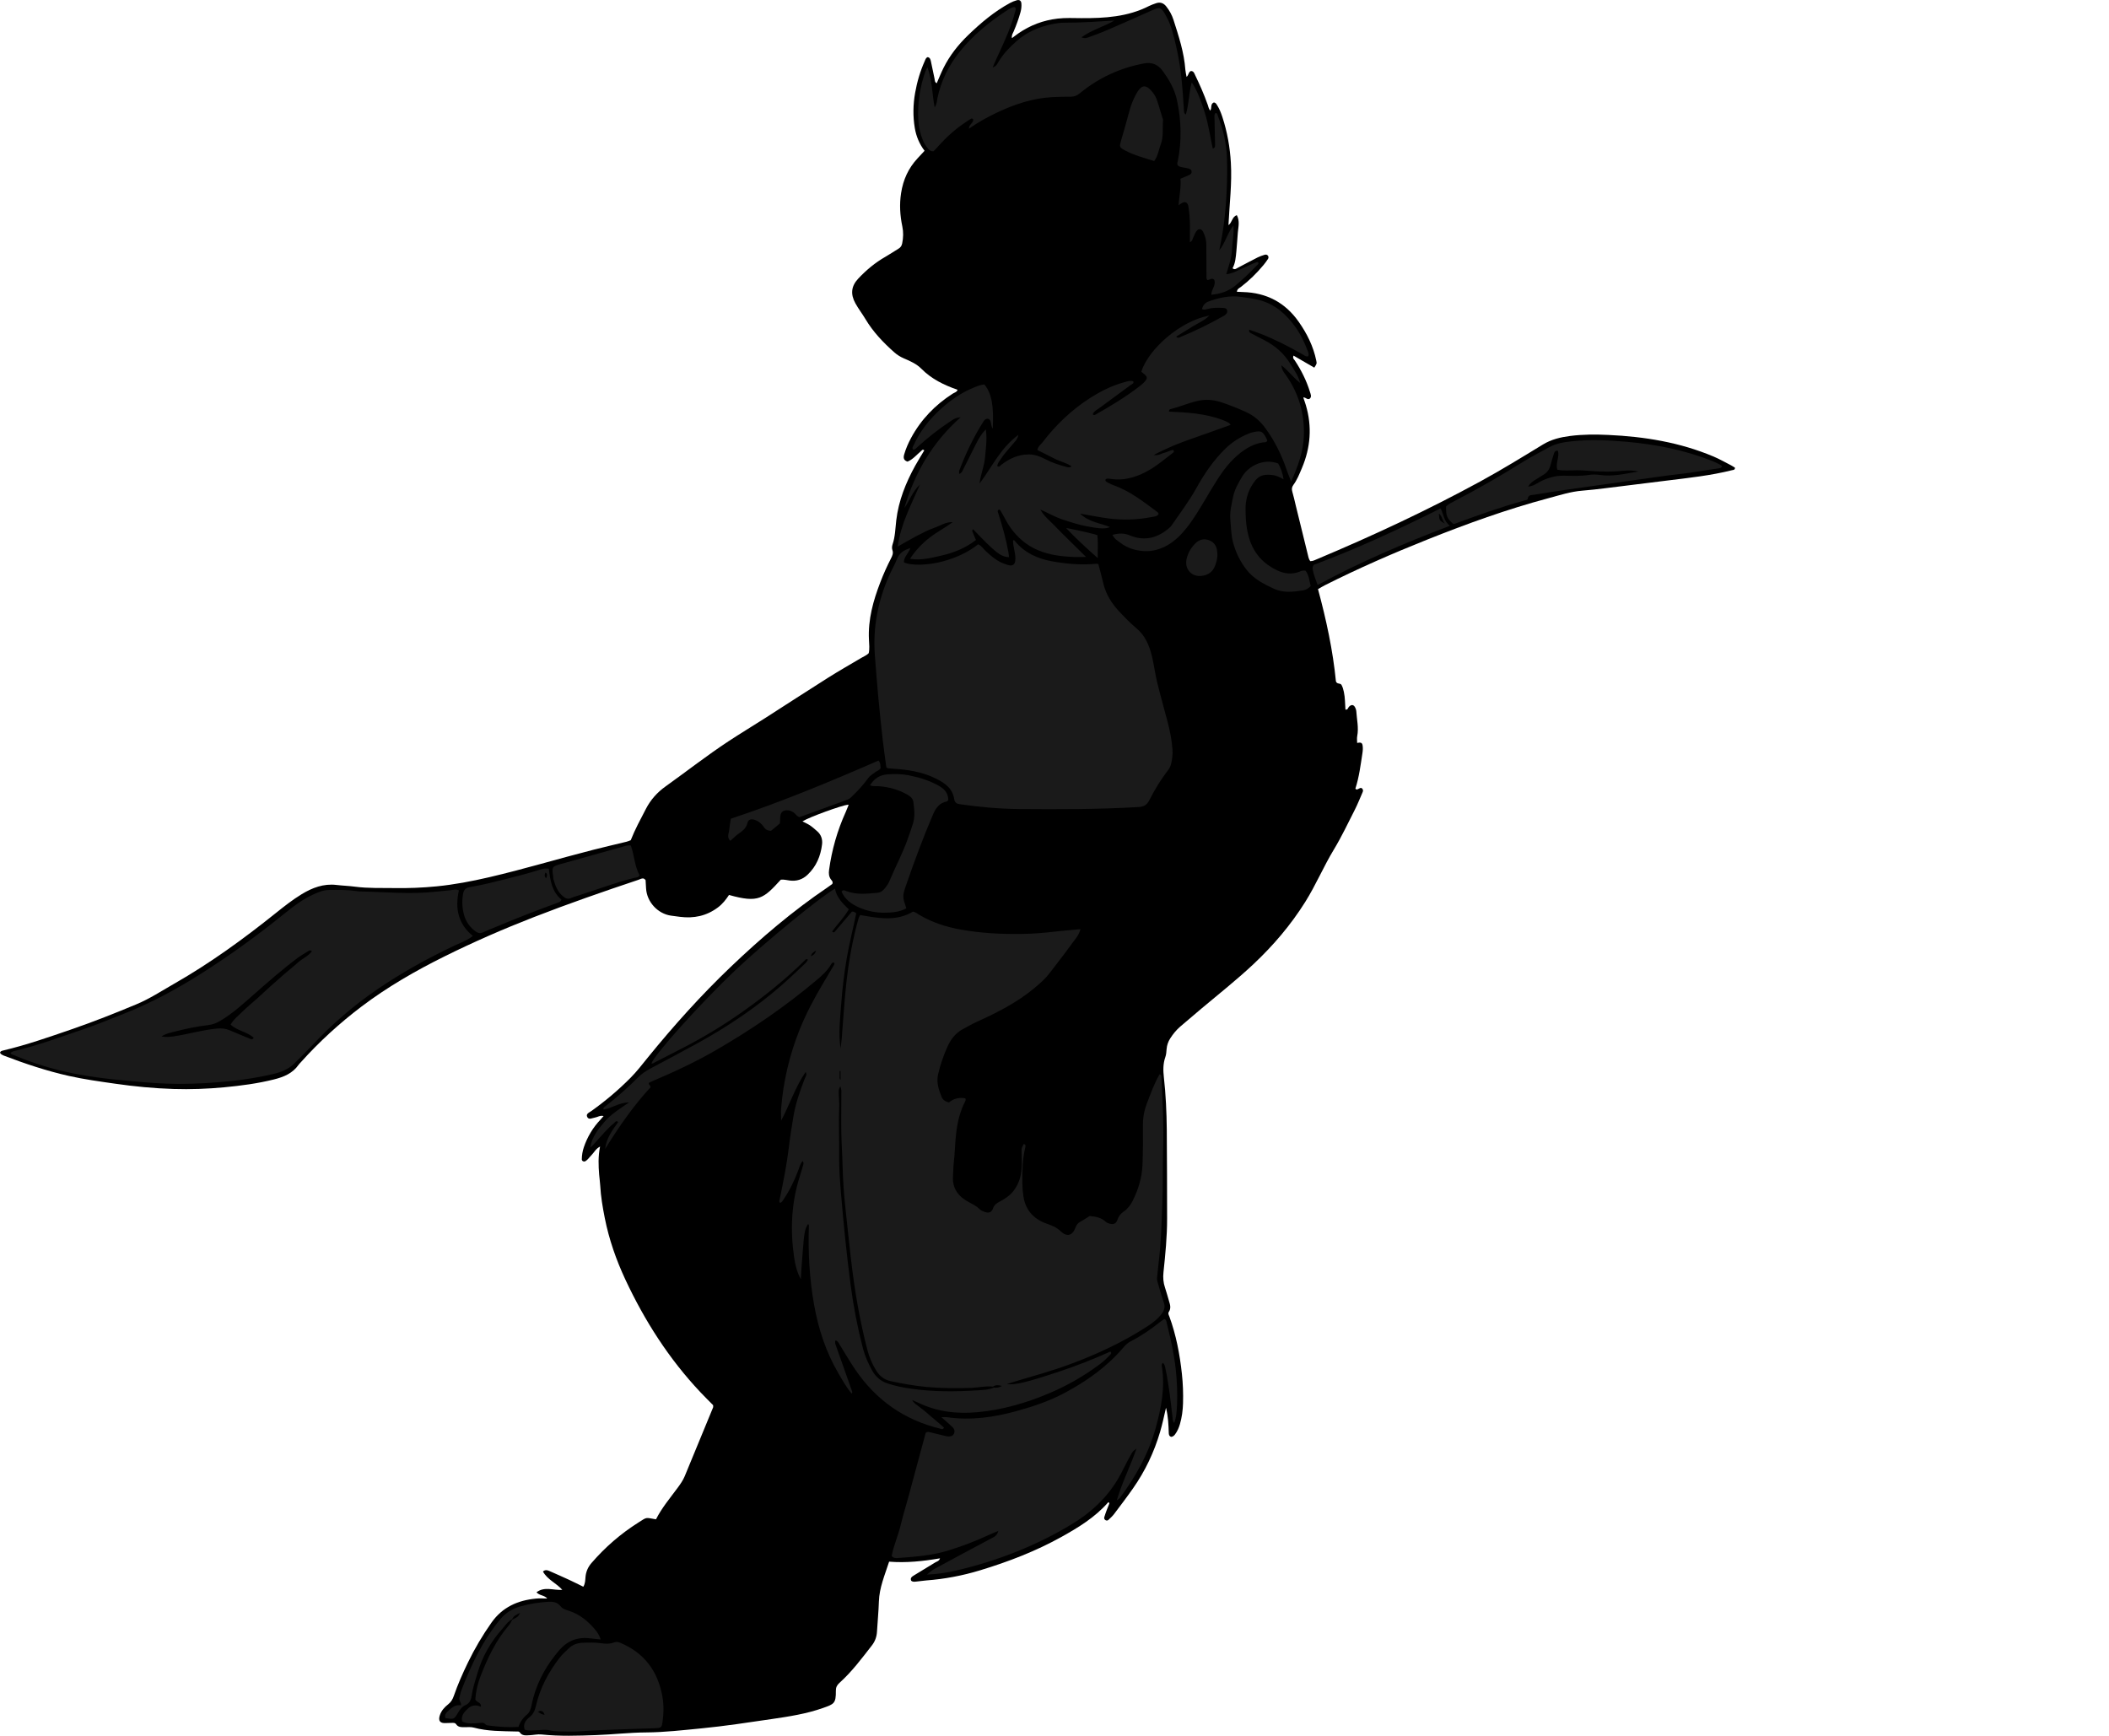 <?xml version="1.0" encoding="utf-8"?>
<!-- Generator: Adobe Illustrator 24.1.3, SVG Export Plug-In . SVG Version: 6.00 Build 0)  -->
<svg version="1.1" id="Layer_1" xmlns="http://www.w3.org/2000/svg" xmlns:xlink="http://www.w3.org/1999/xlink" x="0px" y="0px"
	 viewBox="0 0 2576.91 2120.99" enable-background="new 0 0 2576.91 2120.99" xml:space="preserve">
<g>
	<g>
		<path d="M668.69,1953.3c-4.01-4.39-9.4-3.38-13.17-7.58c9.86-7.5,20.62-2.21,31.57-2.98c-7.52-8.48-18.22-12.41-23.67-22.41
			c2.58-2.33,5.09-1.84,7.48-0.8c8.24,3.59,16.45,7.24,24.61,11.01c5.72,2.64,11.33,5.5,17.23,8.38c2.44-4.04,2.31-8.09,2.67-11.94
			c0.61-6.53,2.99-12.04,7.33-17.07c16.66-19.32,35.74-35.83,57.26-49.43c10.99-6.95,8.07-6.18,21.54-3.94
			c7.03-13.93,17.12-25.86,26.34-38.36c3.39-4.6,6.62-9.16,8.8-14.42c11.58-28,23.12-56,34.65-84.02c0.23-0.56,0.03-1.3,0.03-2.67
			c-4.95-5.03-10.39-10.37-15.62-15.92c-38.3-40.63-67.95-87.02-91.56-137.44c-11.34-24.23-20.08-49.33-25.27-75.58
			c-2.58-13.06-4.81-26.2-5.53-39.54c-0.23-4.31-0.91-8.6-1.27-12.91c-0.92-11.28-1.37-22.56,1.07-34.62
			c-5.36,2.72-7.42,7.49-10.84,10.86c-2.36,2.32-4.1,5.27-7.06,6.99c-1.87,1.08-4.43-0.13-4.4-2.3c0.08-4.99,0.84-9.86,2.47-14.67
			c4.36-12.83,11.12-24.15,20.46-33.95c1.13-1.18,2.16-2.46,3.7-4.23c-4.44-1.11-7.47,1.43-10.84,1.93
			c-3.16,0.47-7.07,3.02-9.06-0.62c-2.17-3.97,2.29-5.56,4.8-7.35c17.15-12.18,33.13-25.7,47.96-40.63
			c7.78-7.83,14.45-16.57,21.37-25.09c31.55-38.83,64.95-75.99,101.14-110.55c36.9-35.24,75.67-68.27,118-96.93
			c2.19-1.49,4.31-3.08,6.07-4.35c1.24-2.9-0.74-4.18-1.8-5.72c-2.44-3.51-2.71-7.18-2.14-11.39c3.36-24.59,10.08-48.18,20.33-70.78
			c1.23-2.71,2.3-5.5,3.41-8.26c0.08-0.2-0.2-0.54-0.31-0.81c-8.07,0.85-47.76,15.28-55.95,20.45c3.26,1.72,6.5,3.08,9.36,5.01
			c3.02,2.03,5.7,4.58,8.5,6.94c5.04,4.24,6.82,10.15,6.09,16.17c-1.72,14.22-7,26.95-17.69,37.09c-6.29,5.97-13.56,8.18-21.95,7.08
			c-3.61-0.47-7.16-1.48-10.78-1.02c-20.99,22.99-27.1,28.87-63.29,18.65c-3.71,5.67-7.83,10.99-13.62,15.31
			c-13.98,10.44-29.35,13.57-46.22,11.44c-3.63-0.46-7.26-0.94-10.89-1.44c-16.36-2.27-29.71-16.83-30.6-33.39
			c-0.18-3.31-0.29-6.63-0.58-9.93c-0.04-0.49-0.91-0.9-1.86-1.78c-2.21-1.13-4.71,0.56-7.05,1.35
			c-42.9,14.34-85.6,29.2-127.78,45.6c-36.95,14.37-73.23,30.21-108.72,47.8c-35.56,17.63-69.91,37.38-101.61,61.36
			c-26.88,20.34-51.71,43.02-74.25,68.14c-0.89,0.99-1.88,1.92-2.64,3c-7.3,10.48-18.06,14.95-29.96,17.93
			c-20.09,5.03-40.52,7.74-61.06,9.66c-20.56,1.92-41.19,2.7-61.85,2.05c-23.98-0.76-47.82-3.05-71.54-6.48
			c-18.75-2.71-37.55-5.25-56.07-9.4c-27.34-6.13-53.84-14.98-79.96-24.98c-1.22-0.47-2.37-1.19-3.44-1.95
			c-0.48-0.34-0.69-1.08-1.02-1.65c0.61-1.85,2.37-2.21,3.85-2.57c28.55-6.74,56.2-16.45,83.87-25.98
			c26.75-9.21,53.05-19.66,79.17-30.57c16.1-6.73,30.54-16.28,45.55-24.84c44.09-25.13,85.01-54.86,124.56-86.56
			c10.12-8.11,20.32-16.15,31.44-22.95c13.11-8.02,27-13.24,42.6-11.39c7.61,0.9,15.27,1.13,22.82,2.13
			c15.94,2.12,31.93,1.41,47.89,1.68c17.3,0.29,34.62-0.4,51.86-2.11c21.56-2.14,42.8-6.2,63.87-11.09
			c42.78-9.94,84.83-22.7,127.38-33.56c13.53-3.46,27.15-6.56,40.72-9.88c1.6-0.39,3.13-1.11,5.09-1.83
			c5.12-13.1,11.98-25.63,18.55-38.32c5.79-11.18,13.79-20.13,24.08-27.48c25.74-18.4,50.68-37.93,77.14-55.32
			c14.75-9.69,29.87-18.8,44.74-28.31c25.53-16.32,50.89-32.91,76.51-49.07c13.51-8.52,27.41-16.43,41.17-24.56
			c2.85-1.69,6.02-2.86,8.58-5.46c1.23-5.43,0.55-11.13,0.28-16.72c-1.21-24.52,5.24-47.44,13.9-69.97
			c3.82-9.95,8.17-19.65,13.03-29.13c1.69-3.3,3.13-6.36,1.69-10.33c-0.73-2.01-0.45-4.75,0.27-6.87c3.23-9.59,3.32-19.61,4.5-29.48
			c2.84-23.86,11.6-45.68,23.09-66.53c3.51-6.36,7.39-12.51,11.11-18.78c-2.11-1.88-3,0.07-4.11,1
			c-5.33,4.44-9.78,10.03-16.32,12.71c-4.81-1.48-5.29-4.66-4.12-8.74c2.04-7.08,4.96-13.77,8.45-20.23
			c12.14-22.49,29.31-40.25,50.75-54.02c2.14-1.38,5.09-1.85,6.08-4.77c-16.44-5.71-31.79-13.1-44.21-25.68
			c-5.95-6.03-13.72-9.42-21.35-12.69c-4.39-1.88-8.23-4.26-11.74-7.37c-13.52-11.99-25.9-24.93-35.23-40.58
			c-3.91-6.57-8.62-12.62-12.34-19.36c-6.09-11.04-5.29-20.82,3.39-30.1c9.85-10.52,20.78-19.63,33.33-26.79
			c5.49-3.13,10.71-6.72,16.12-9.99c2.44-1.48,3.71-3.42,4.3-6.29c1.43-6.95,1.65-13.82,0.19-20.79
			c-2.82-13.44-3.65-26.81-1.52-40.63c2.53-16.43,8.91-30.53,20.15-42.59c2.72-2.92,5.43-5.84,8.55-9.21
			c-6.36-8.35-10.25-17.71-11.96-27.99c-2.37-14.29-2.09-28.55,0.42-42.76c2.38-13.48,6.21-26.56,11.84-39.07
			c0.79-1.76,1.24-3.84,3.53-4.62c2.76,0.49,3.41,2.79,3.9,5.04c1.57,7.15,3.06,14.31,4.5,21.49c0.38,1.92,0.06,4.08,2.63,5.35
			c2.79-6.32,5.31-12.74,8.38-18.88c7.52-15.05,17.82-28.09,29.88-39.75c15.61-15.09,32.12-29.03,51.31-39.44
			c2.61-1.41,5.45-2.51,8.3-3.33c3.17-0.91,5.3,0.6,5.57,3.78c0.31,3.67-0.1,7.32-1.09,10.88c-2.23,8.03-5.08,15.84-8.35,23.5
			c-1,2.34-2.73,4.55-2.1,8.16c2.83-2.11,5.29-4.05,7.87-5.83c14.51-10.03,30.48-16.03,48.06-18.07c9.66-1.12,19.24-0.6,28.9-0.55
			c28.42,0.15,56.65-1.49,82.72-14.84c2.65-1.36,5.54-2.28,8.36-3.3c5.01-1.82,9.18-0.45,12.47,3.62c4.01,4.97,7.07,10.5,9.01,16.58
			c6.39,19.98,13.02,39.9,14.51,61.06c0.18,2.62,0.89,5.21,1.5,8.66c2.7-2.36,2.32-6.11,5.33-7.16c3.41,0,4.09,2.92,5.21,5.22
			c5.67,11.69,10.87,23.58,15.22,35.83c0.87,2.45,1.22,5.14,3.12,7.28c2.36-2.92-0.18-7.66,4.1-9.81c2.24-0.32,3.28,1.59,4.31,3.21
			c2.88,4.52,4.81,9.5,6.47,14.57c5.94,18.13,9.23,36.72,10.34,55.76c1.49,25.34-1.7,50.48-2.94,76.25
			c4.54-3.13,4.2-9.97,10.16-12.28c3.92,7.11,1.92,14.23,1.31,21.25c-0.67,7.63-1.02,15.29-1.79,22.9
			c-0.74,7.2-1.14,14.5-4.68,20.85c2.63,2.14,4.18,0.58,5.87-0.31c8.24-4.34,16.47-8.73,24.78-12.94c2.66-1.34,5.54-2.28,8.38-3.19
			c1.62-0.52,3.38-0.37,4.39,1.32c0.74,1.23,0.57,2.69-0.17,3.81c-1.66,2.49-3.4,4.93-5.31,7.23
			c-8.33,10.03-17.56,19.14-27.96,27.04c-1.76,1.33-4.24,2.09-4.68,5.74c2.53,0.12,5.02,0.29,7.51,0.35
			c28.58,0.79,51.33,12.72,67.82,36.05c10.25,14.51,18.12,30.25,21.7,47.85c0.73,3.59,0.66,3.61-2.45,8.47
			c-8.37-4.85-16.8-9.74-25.34-14.69c-1.51,3.27,0.57,4.45,1.53,5.9c7.94,12.01,14.32,24.76,18.55,38.56
			c0.86,2.81,2.28,5.67-0.2,8.1c-3.19,1.99-4.87-1.86-7.99-1.38c1.08,3.19,2.21,6.22,3.13,9.32c7.79,26.28,5.8,51.99-4.87,77.09
			c-2.99,7.03-5.79,14.23-10.38,20.45c-1.98,2.68-2.2,5.22-1.25,8.39c1.63,5.41,2.76,10.97,4.11,16.46
			c4.84,19.7,9.69,39.39,14.51,59.1c0.78,3.19,1.24,6.48,3.23,9.16c3.3,0.08,5.94-1.44,8.69-2.59
			c67.86-28.52,134.51-59.58,199.16-94.84c26.04-14.2,51.27-29.74,76.58-45.17c10.18-6.21,21.39-8.86,33.04-10.37
			c15.6-2.02,31.27-1.99,46.89-1.27c44.17,2.04,87.39,9.05,128.42,26.38c7.34,3.1,14.31,7.09,21.42,10.74
			c1.74,0.89,3.35,2.05,4.82,2.96c-0.08,2.83-1.95,2.58-3.47,2.97c-26.22,6.61-53.04,9.42-79.79,12.73
			c-25.1,3.11-50.19,6.28-75.29,9.34c-9.25,1.13-18.52,2.24-27.81,2.95c-14.33,1.11-27.9,5.57-41.63,9.23
			c-50.57,13.5-99.68,31.27-148.25,50.66c-42.37,16.92-84.14,35.16-124.89,55.7c-2.65,1.33-5.16,2.92-8.38,4.75
			c10.09,37.36,18.21,75,21.89,112.64c1.34,3.97,5.35,1.75,6.84,4.45c1.48,2.68,2.19,5.49,2.85,8.45
			c1.58,7.17,1.39,14.49,1.95,21.67c3.09,0.45,3.06-2.28,4.34-3.54c3.11-3.09,5.99-2.58,7.75,1.43c0.53,1.21,1.06,2.52,1.14,3.8
			c0.63,10.26,3.16,20.44,1.13,30.84c-0.5,2.55-0.07,5.28-0.07,8.19c2.74-0.39,5.9-1.35,6.62,2.78c0.57,3.3,0.33,6.59-0.19,9.92
			c-2.23,14.46-4.01,29.01-8.54,43.02c-0.06,0.19,0.35,0.52,0.61,0.9c2.69,1.37,5.17-3.39,7.69-0.87c1.62,1.93,0.94,3.49,0.27,5.01
			c-3.08,7.01-5.88,14.16-9.34,20.97c-8.3,16.32-16.14,32.96-25.6,48.6c-12.59,20.79-21.95,43.25-34.88,63.88
			c-17.67,28.18-38.92,53.12-63.03,75.84c-20.39,19.21-42.39,36.51-63.8,54.52c-8.67,7.28-17.29,14.62-25.88,21.99
			c-4.83,4.15-8.81,9.05-12.26,14.41c-2.58,4.02-4.09,8.3-4.48,13.07c-0.26,3.3-0.45,6.74-1.54,9.81
			c-2.87,8.1-2.74,16.35-1.81,24.64c2.39,21.21,3.33,42.5,3.56,63.81c0.38,36.31,0.29,72.63,0.4,108.95
			c0.06,22.01-2.16,43.87-4.44,65.72c-0.67,6.43-0.2,12.55,1.89,18.67c1.83,5.35,3.2,10.85,4.86,16.25
			c1.39,4.51,2.78,8.95-0.21,13.42c-1.3,1.95,0,3.76,0.68,5.63c8.26,22.64,12.72,46.09,15.3,70.01c1.29,11.97,1.73,23.9,1.38,35.9
			c-0.25,8.68-1.37,17.26-3.81,25.63c-1.31,4.51-3.18,8.75-6.01,12.55c-1.27,1.71-2.81,2.75-4.65,2.95
			c-2.58-0.96-2.89-2.81-2.96-4.93c-0.34-9.64-0.6-19.29-3.37-30.65c-2.53,11-4.53,20.34-7.23,29.49
			c-7.31,24.82-18.25,47.87-33.08,69.03c-7.45,10.63-15.31,20.98-23.13,31.34c-1.99,2.63-4.5,4.89-6.91,7.17
			c-1.02,0.97-2.53,1-3.71,0.22c-1.16-0.77-1.78-2.1-1.37-3.48c0.85-2.86,1.85-5.69,2.89-8.48c1.14-3.05,2.4-6.06,3.32-8.35
			c-0.53-1.69-1.07-1.8-1.71-1.08c-15.89,18.08-36.07,30.4-56.77,41.92c-31.54,17.56-65.04,30.4-99.52,40.87
			c-21.42,6.5-43.23,10.66-65.54,12.32c-3.97,0.3-7.91,1.02-11.88,1.35c-2.25,0.19-4.67,0.86-6.74-1.04
			c-1.44-3.29,0.96-4.92,3.17-6.29c8.76-5.45,17.64-10.72,26.44-16.1c1.87-1.14,4.46-1.39,5.62-4.9
			c-20.78,3.55-41.18,5.74-62.18,4.07c-5.32,16.51-11.95,31.72-12.49,48.71c-0.39,12.31-1.61,24.59-2.33,36.89
			c-0.36,6.19-2.35,11.75-6.11,16.59c-12.46,16.05-24.63,32.36-39.84,46.01c-2.93,2.63-4.34,5.48-4.29,9.54
			c0.19,15.61-2.32,16.32-15.85,21.1c-20.21,7.14-41.3,10.38-62.36,13.46c-28.63,4.18-57.27,8.63-86.05,11.41
			c-22.48,2.17-44.96,4.82-67.68,4.96c-20.27,0.12-40.52,2.52-60.8,3.25c-22.28,0.81-44.58,1.62-66.86-0.76
			c-4.88-0.52-9.93,0.75-14.92,0.95c-4.25,0.16-8.73,0.93-11.75-3.52c-1.02-1.5-2.92-1.03-4.6-1.07
			c-17.29-0.46-34.63-0.14-51.57-4.74c-3.44-0.94-7.28-0.49-10.94-0.53c-4.01-0.05-8.07,0.39-10.7-3.73
			c-0.99-1.54-2.84-1.57-4.51-1.54c-2.66,0.04-5.33,0.08-7.98,0.25c-7.12,0.46-9.57-2.81-7.31-9.6c1.87-5.63,5.71-9.82,10.16-13.31
			c3.59-2.82,5.49-6.16,6.97-10.45c4.77-13.84,10.72-27.23,17.08-40.42c8.27-17.13,17.91-33.4,28.87-48.97
			c13.34-18.95,32.09-27.23,54.28-29.36C659.37,1952.92,664.05,1953.3,668.69,1953.3z"/>
	</g>
	<g>
		<path fill="#1A1A1A" d="M1230.38,1691.21c9.59,1.64,25.5-2.46,64.23-15.36c21.14-7.04,41.86-15.17,62.08-24.32
			c2.16,2.08,0.35,3.25-0.62,4.32c-3.83,4.17-7.99,7.99-12.56,11.39c-18.78,13.98-38.95,25.62-60.43,34.78
			c-28.56,12.19-58.2,20.87-89.24,23.65c-24.92,2.23-49.23-0.6-72.08-11.73c-1.77-0.86-3.63-1.56-7.16-3.06
			c2.41,4.26,5.33,5.56,7.63,7.41c2.59,2.09,5.3,4.03,7.88,6.14c2.83,2.32,5.56,4.76,8.35,7.14c2.53,2.16,5.1,4.27,7.62,6.45
			c2.47,2.14,4.9,4.34,7.27,6.44c-1.04,2.79-2.83,1.72-4.23,1.38c-44.07-10.57-78.68-34.9-104.11-72.26
			c-6.91-10.15-13-20.87-19.52-31.29c-1.03-1.64-1.73-3.69-4.53-4.37c-1.31,2.51-0.06,4.89,0.72,7.12
			c6.26,17.91,12.61,35.79,18.93,53.68c0.42,1.2,1.31,2.36,0.09,4.21c-6.62-7.66-11.31-16.37-16.29-24.85
			c-15.33-26.15-24.53-54.44-29.79-84.24c-5.53-31.3-7.29-62.79-6.33-94.49c0.04-1.31,0.31-2.68-0.87-3.71
			c-3.96,5.99-4.77,9.93-6.53,33.04c-0.87,11.44-1.91,22.88-2.35,34.47c-4.77-8.61-6.96-17.88-8.31-27.3
			c-4.79-33.41-3.3-66.4,7.13-98.74c1.43-4.44,2.67-8.94,4-13.41c0.48-1.63,0.79-3.23-0.68-5.03c-2.92,3.48-3.93,7.69-5.41,11.66
			c-4.79,12.84-10.81,25.05-18.57,36.37c-0.92,1.34-1.71,2.91-3.7,3.08c-1.59-1.82-0.42-3.72-0.05-5.54
			c4.17-20.55,8.41-41.09,10.88-61.92c1.49-12.56,3.47-25.01,5.53-37.48c2.69-16.22,8-31.58,13.92-46.8
			c0.89-2.29,3.19-4.46,1.14-8.18c-12.56,18.2-19.07,38.93-29.99,59.57c0-6.42-0.31-10.89,0.05-15.31
			c2.66-33.07,10.23-65.07,22.51-95.83c7.9-19.79,17.97-38.6,28.84-56.95c4.07-6.87,8.22-13.69,12.28-20.57
			c0.79-1.34,2.17-2.66,0.91-4.55c-2.06-0.58-2.84,1.07-3.6,2.35c-4.66,7.88-11.36,13.77-18.27,19.59
			c-37.8,31.82-78.4,59.57-121.11,84.36c-25.1,14.57-51.26,26.87-77.93,38.17c-1.81,0.77-3.58,1.64-5.06,2.31
			c-1.26,2.69,1.98,2.72,1.83,5.6c-20.85,22.56-38.81,48.41-55.43,75.33c1.29-12.86,8.73-22.82,15.93-32.88
			c-2.7-2.45-3.84,0.27-4.97,1.19c-8.54,7-15.42,15.62-22.86,23.7c-1.99,2.16-3.86,4.43-6.36,6.27
			c1.94-12.52,9.45-22.04,17.23-31.21c7.96-9.39,18.51-15.86,30.23-23.9c-12.62,0.05-21.02,7.35-31.18,8.66
			c-0.85-2.62,1.47-3.32,2.82-4.39c13.64-10.7,26.69-22.07,38.87-34.4c4.51-4.56,9.7-8.12,15.29-11.13
			c19.34-10.4,38.82-20.56,58.04-31.17c36.53-20.16,71.08-43.25,102.55-70.74c8.77-7.66,17.19-15.73,25.69-23.69
			c2.38-2.23,4.95-4.39,6.43-7.52c-2.2-1.71-3.19,0.22-4.16,1.17c-23.58,23.16-49.3,43.78-76.24,62.81
			c-23.13,16.34-47.37,30.95-72.58,43.93c-10.95,5.64-21.89,11.29-32.87,16.88c-1.69,0.86-3.23,2.24-5.36,2.04
			c3.31-10.66,61.61-75.36,103.51-114.89c35.47-33.47,104.78-90.23,120.79-98.77c2,10.68,9.2,17.95,16.88,25.27
			c-5.81,10.02-13.76,18.06-20.4,26.98c2.28,2.4,3.25,0.38,4.16-0.67c6.73-7.81,13.39-15.69,20-23.47c1.95-0.48,3.31,0.42,5.34,2.09
			c-3.65,17.71-8.24,35.66-11.42,53.91c-3.2,18.39-5.47,36.91-6.83,55.47c-1.35,18.48-3.76,37.03-0.88,55.76
			c0.5-4.44,1.12-8.87,1.49-13.32c1.87-22.55,3.12-45.16,5.64-67.64c2.97-26.46,7.61-52.69,14.94-78.36
			c0.35-1.22,1.14-2.32,1.89-3.81c21.83,3.72,43.6,8.28,64.39-4.07c3.01,0.19,5.29,2.36,7.79,3.83
			c15.64,9.22,32.31,14.69,50.34,17.95c25.11,4.54,50.22,5.79,75.55,5.4c12.97-0.2,25.91-1.21,38.81-2.75
			c10.47-1.25,20.99-2.01,32.28-3.06c-1.95,7.74-6.82,12.54-10.58,17.8c-8.7,12.19-18.01,23.94-27.11,35.84
			c-5.49,7.18-12.24,13.04-19.19,18.8c-20.71,17.17-44.36,29.2-68.64,40.22c-6.35,2.88-12.46,6.32-18.59,9.67
			c-8.86,4.86-14.54,12.61-18.55,21.59c-4.89,10.95-8.83,22.29-11.41,34.01c-2.1,9.52,0.98,18.43,4.43,27.09
			c1.4,3.52,4.55,5.63,8.9,6.7c5.64-4.77,12.48-6.33,19.88-5.1c1.19,1.88,0.2,3.4-0.51,4.78c-9.32,18.3-10.99,38.22-12.12,58.19
			c-0.3,5.32-0.75,10.58-1.34,15.87c-0.59,5.28-0.49,10.64-0.91,15.95c-1.22,15.32,6.57,25.3,19.28,32.09
			c4.71,2.52,9.42,4.79,13.3,8.62c1.58,1.57,3.89,2.59,6.04,3.36c5.1,1.81,8.54,0.68,10.36-4.48c1.52-4.29,4.28-6.1,7.99-8.07
			c6.44-3.4,12.57-7.33,17.17-13.4c6.3-8.31,9.17-17.69,9.71-27.84c0.35-6.64,0.03-13.32-0.03-19.98c-0.04-4.29-0.07-4.29,2.53-9.12
			c2.33,0.28,2.46,2.05,2.06,3.65c-3.64,14.69-3.79,29.64-3.66,44.63c0.05,5.35,0.49,10.6,1.33,15.89
			c2.73,17.32,13.19,27.93,29.18,33.38c6.06,2.06,11.48,4.3,16.25,8.94c7.63,7.43,14.47,5.56,18.2-4.54
			c1.13-3.05,2.57-5.15,5.35-6.71c4.05-2.27,7.93-4.85,11.9-7.31c7.32,0.63,14.39,1.89,20.02,7.3c0.91,0.88,2.31,1.34,3.56,1.77
			c5.15,1.76,8.7,0.6,10.4-4.55c1.46-4.41,3.86-7.39,7.61-9.95c4.74-3.23,8.3-7.83,10.85-12.9c7.09-14.1,11.59-28.88,12.16-44.89
			c0.56-15.66,0.67-31.3,0.48-46.97c-0.12-9.38,1.43-18.48,4.83-27.36c4.64-12.1,9-24.29,15.48-35.6c2.85,0.59,2.24,2.96,2.33,4.7
			c1.56,29.28,2.92,58.57,1.99,87.89c-0.7,21.99,0.03,43.99-0.9,65.94c-0.98,23.26-1.41,46.58-4.33,69.74
			c-0.83,6.6-1.21,13.25-2.08,19.84c-0.37,2.81,0.46,5.3,1.18,7.81c2.22,7.67,4.47,15.34,7.04,22.9c1.66,4.87,0.89,8.85-2.06,13.07
			c-5.12,7.33-12.22,12.27-19.46,16.94c-28.94,18.66-59.94,33.11-92.2,45.09c-22.51,8.36-45.6,14.74-68.57,21.57
			C1236.68,1689.28,1233.53,1690.25,1230.38,1691.21z M1213.25,1694.39c-9.04-1.08-17.89,1.26-26.85,1.56
			c-17.96,0.61-35.85,0.5-53.81-1.12c-14.98-1.35-29.63-3.99-44.26-7.15c-7.66-1.66-13.24-5.82-17.38-12.33
			c-5.05-7.93-8.67-16.43-11.05-25.51c-4.65-17.71-8.45-35.61-11.73-53.61c-7.41-40.62-10.98-81.73-15.45-122.72
			c-1.76-16.2-2.79-32.47-3.2-48.77c-0.34-13.64-1.33-27.26-1.56-40.89c-0.26-15.31,0.05-30.62,0.03-45.93
			c0-3.17,0.51-6.46-1.2-10.31c-2.02,2.6-1.99,5-1.97,7.16c0.05,6.31,0.83,12.63,0.56,18.92c-0.84,19.29,0.24,38.57-0.05,57.85
			c-0.24,16.01,1.01,31.96,2.34,47.84c3.1,37.1,6.85,74.15,11.71,111.08c3.43,26.07,8.43,51.85,15.05,77.32
			c2.45,9.43,6.4,18.17,11.04,26.63c4.14,7.55,10.09,13.01,18.44,15.89c9.81,3.37,19.95,5.32,30.12,6.74
			c26.12,3.66,52.43,3.63,78.69,1.96c7.16-0.46,14.61-0.41,21.47-3.38c3.24,0.31,6.39,0.22,9.99-2.05
			C1219.71,1692.26,1216.37,1692.23,1213.25,1694.39z M1027.09,1308.81c-0.39-0.01-0.78-0.01-1.17-0.02c0,1.87-0.15,3.75,0.04,5.59
			c0.16,1.58-0.86,3.5,1.13,5.16C1027.09,1315.64,1027.09,1312.23,1027.09,1308.81z M990.9,1168.51c2.64-1.27,5.06-2.65,6.29-7.12
			C993.51,1163.74,991.27,1165.26,990.9,1168.51z"/>
		<path fill="#1A1A1A" d="M1083.04,937.88c-1.48-11.04-3.09-21.86-4.34-32.71c-4.06-35.03-7.27-70.13-9.78-105.31
			c-2.41-33.65,3.91-65.58,17.4-96.26c3.07-6.99,7.03-13.62,9.78-20.72c2.83-7.31,8.31-10.6,16.33-13.2
			c-2.55,6.65-7.99,10.96-8,17.39c8.61,4.37,29.76,3.83,47.97-1.19c15.5-4.27,30.05-10.62,42.7-20.75c4.44,1.84,6.4,5.56,9.24,8.19
			c7.12,6.57,14.39,12.85,23.81,15.94c1.9,0.62,3.8,1.32,5.76,1.63c3.38,0.53,5.84-1.27,6.44-4.68c0.82-4.68-0.02-9.32-0.97-13.87
			c-0.81-3.92-1.6-7.8-1.6-11.78c1.11-1.08,1.78-0.06,2.28,0.56c11.79,14.43,27.71,21.6,45.45,24.79
			c18.02,3.24,36.24,4.75,54.59,2.94c0.59-0.06,1.23,0.36,1.98,0.6c1.97,7.59,4.15,15.22,5.91,22.94
			c3.21,14.1,10.8,25.7,20.55,35.95c6.42,6.74,12.9,13.45,20.09,19.43c10.44,8.68,15.52,20.64,18.69,33.34
			c2.66,10.63,3.91,21.62,6.49,32.28c3.92,16.14,8.49,32.13,12.72,48.19c2.97,11.27,5.24,22.68,6.08,34.34
			c0.41,5.69-0.3,11.28-1.52,16.85c-0.66,2.98-1.79,5.57-3.69,8.04c-8.94,11.64-16.6,24.15-23.21,37.22
			c-2.98,5.89-6.91,7.76-13.32,8.14c-48.55,2.87-97.15,2.83-145.74,2.43c-24.29-0.2-48.47-2.46-72.52-5.92
			c-3.84-0.55-6.06-2.17-6.66-6.08c-2.15-13.98-12.45-20.42-23.89-25.92c-16.22-7.79-33.57-10.32-51.26-11.39
			c-1.98-0.12-3.96-0.3-5.93-0.49C1084.56,938.76,1084.28,938.5,1083.04,937.88z"/>
		<path fill="#1A1A1A" d="M1104.97,620.83c12.5-42.61,33.87-79.83,68.7-110.86c-5.89,0.3-8.96,2.55-12.07,4.6
			c-14.47,9.55-28.03,20.26-40.87,31.9c-1.43,1.3-2.6,3.14-4.94,3.03c-1.84-2-0.21-3.81,0.52-5.43
			c7.67-16.96,18.97-31.26,32.63-43.75c12.37-11.32,25.99-20.77,41.65-27.06c4.01-1.61,8.01-3.12,12.13-3.48
			c8.86,10.57,11.73,25.94,10.28,54.02c-1.97-2.82-1.79-6.08-2.7-9c-1.03-3.32-4.58-4.11-7.1-1.7c-0.71,0.68-1.3,1.51-1.83,2.35
			c-11.91,18.95-21.61,38.98-29.39,59.95c-0.31,0.84-0.04,1.89-0.04,3.64c2.88-0.77,3.65-2.8,4.61-4.73
			c5.35-10.71,10.69-21.43,16.13-32.1c3-5.88,6.13-11.71,11.88-17.47c1.75,12.27-0.06,23.2-0.99,34.26
			c-0.92,10.92-5.5,20.92-6.71,31.85c15.01-19.69,25.16-43.03,47.45-59.45c-1.15,6.03-4.44,8.33-6.7,11.17
			c-2.28,2.87-4.83,5.51-7.15,8.35c-2.52,3.09-5.15,6.14-7.28,9.5c-1.85,2.9-4.45,5.64-4.61,9.26c2.76,1.36,3.45-0.64,4.63-1.55
			c9.99-7.66,20.84-12.85,33.82-12.84c7.28,0,13.7,2.41,19.94,5.67c8.32,4.35,17.14,7.29,26.19,9.61c1.94,0.5,3.85,1.27,6.08-0.82
			c-6.52-4.4-14.18-5.84-20.86-9.34c-6.76-3.55-13.63-6.87-20.76-10.44c0.52-4.42,4.11-6.76,6.42-9.76
			c16.15-21.03,35.07-39.17,57.43-53.55c13.22-8.5,27.17-15.52,42.44-19.67c3.54-0.96,6.99-2.24,10.73-1.09
			c1.2,2.82-1.46,3.36-2.77,4.33c-12.83,9.53-25.8,18.87-38.61,28.42c-2.97,2.21-6.78,3.82-8.1,7.71c1.41,1.14,2.37,0.87,3.23,0.38
			c18.84-10.64,37.35-21.81,54.48-35.1c1.83-1.42,3.65-2.92,5.23-4.62c4.51-4.87,4.22-6.78-1.39-11.01
			c-0.77-0.58-1.53-1.17-2.24-1.71c8.96-28.17,48.4-62.5,83.2-68.66c-6.45,6.35-13.7,9.15-20.12,13.13
			c-6.74,4.18-13.52,8.3-20.39,12.51c2.34,2.69,4.12,0.91,5.7,0.27c17.6-7.11,34.55-15.59,51.12-24.83
			c0.87-0.49,1.78-0.93,2.58-1.53c1.94-1.46,3.49-3.27,2.84-5.89c-0.73-2.91-3.36-2.97-5.63-3.07c-6.33-0.28-12.66-0.29-18.85,1.44
			c-1.91,0.53-3.83,1.1-6.32,0.02c1.23-4.49,3.69-7.7,8.01-9.27c12.96-4.7,26.12-7.65,40.09-5.58c7.56,1.12,15.12,1.94,22.55,3.96
			c19.03,5.2,32.64,17.49,43.72,33.02c6.6,9.25,11.39,19.55,15.35,30.2c0.59,1.57,1.06,3.14,0.1,5.33c-2.59,0.83-4.63-1.06-6.78-2.3
			c-16.47-9.47-33.35-18.1-51.04-25.07c-4.59-1.81-9.27-3.36-14.21-5.14c-0.87,3.19,1.31,3.87,2.82,4.69
			c5.26,2.86,10.61,5.57,15.94,8.32c13.01,6.71,23.67,15.97,31.33,28.55c4.3,7.06,9.48,13.65,12.19,23.58
			c-8.69-6.77-14.18-14.84-22.98-21.58c0.49,5.9,3.29,8.84,5.48,11.92c15.76,22.25,22.91,47.15,21.98,74.2
			c-0.66,19.12-6.97,36.88-15.59,55.98c-2.27-5.97-3.99-10.12-5.43-14.36c-6.24-18.42-14.75-35.66-26.32-51.34
			c-6.22-8.43-13.73-14.97-23.55-19.41c-9.73-4.4-19.52-8.34-29.64-11.72c-10.09-3.37-19.84-4.07-30.32-1.56
			c-11.03,2.64-21.4,7.23-32.38,9.91c-0.91,0.22-1.69,1.05-1.53,2.99c22.11,0.86,44.33,2.27,65.47,10.14
			c2.48,0.92,4.89,2.09,7.24,3.31c0.77,0.4,1.28,1.31,2.57,2.71c-16.1,5.75-31.61,11.44-47.22,16.81
			c-15.36,5.29-30.36,11.33-46.74,20.02c6.4,0.94,9.49-2.04,13.07-2.76c3.78-0.76,7.14-3.28,10.81-3.41
			c1.15,1.53,0.85,2.49,0.06,3.08c-9.03,6.82-17.54,14.33-27.27,20.19c-15.2,9.16-31.22,14.84-49.35,12.08
			c-1.93-0.29-3.97-0.73-5.9,0.31c-1.2,2.07,0.42,3.04,1.75,3.77c2.62,1.44,5.31,2.86,8.12,3.85c20.14,7.12,36.53,20.31,53.4,32.75
			c0.49,0.36,0.71,1.1,1.31,2.09c-1.72,3.33-5.44,3.23-8.36,3.81c-17.78,3.51-35.74,4.08-53.69,1.66
			c-10.81-1.45-21.52-3.65-33.97-5.81c11.09,10.64,24.72,11.54,36.59,16.4c-5.2,2.5-12.26,2.21-28.38-0.88
			c-10.17-1.95-19.96-5.11-29.76-8.38c-9.31-3.11-17.76-8.11-26.86-12.01c4.23,7.98,11.1,13.22,16.97,19.33
			c6.23,6.49,12.68,12.77,19.06,19.11c6.03,5.99,12.11,11.93,19.68,19.39c-5.94,0.05-9.82,0.23-13.69,0.09
			c-15.36-0.55-30.5-2.22-44.88-8.26c-14.25-5.98-25.41-15.71-34.16-28.18c-3.99-5.69-7.04-12.04-10.53-18.08
			c-0.81-1.4-1.31-3.09-3.18-3.59c-2.43,1.48-1.18,3.45-0.63,5.19c4.96,15.53,9.37,31.21,12.26,47.27c0.34,1.91,0.46,3.86,0.69,5.84
			c-10.23-0.5-16.03-5.06-44-34.23c-2.01,2.38,0.02,4.26,0.65,6.14c0.73,2.18,1.74,4.27,2.93,7.11
			c-12.96,10.09-27.75,15.85-43.31,19.31c-11.71,2.6-23.62,5.86-37.27,3.64c7.23-10.87,15.25-19.07,24.48-26.19
			c8.81-6.79,18.76-11.89,27.74-18.58c-8.49-0.4-15.21,4.39-22.58,6.94c-7.81,2.71-15.21,6.73-22.59,10.54
			c-6.98,3.6-13.72,7.68-22.08,12.41c3.94-28.3,16.75-51.59,27.18-75.74C1115.1,600.21,1111.62,611.54,1104.97,620.83z"/>
		<path fill="#1A1A1A" d="M560.73,1088.01c-4.92,21.69-1.12,40.96,17.04,55.66c-7.72,6.13-16.38,8.85-24.41,12.69
			c-32.18,15.4-63.32,32.65-92.74,52.8c-28.65,19.61-54.84,42.21-78.57,67.61c-7.27,7.79-14.9,15.25-22.46,22.76
			c-7.34,7.3-16.65,10.78-26.48,13.02c-16.23,3.7-32.57,6.49-49.17,8.26c-21.53,2.29-43.07,3.64-64.7,3.66
			c-19.99,0.02-39.89-1.66-59.77-3.45c-28.17-2.53-56.26-5.82-83.79-12.39c-21.03-5.02-41.52-11.98-61.49-20.36
			c-0.51-0.21-0.81-0.92-1.38-1.6c1.92-1.95,4.56-2.42,6.97-2.99c27.56-6.53,54.03-16.51,80.8-25.54
			c17.65-5.96,34.85-13.09,52.15-19.97c32.56-12.94,63.13-29.53,92.7-48.24c35.21-22.27,68.81-46.65,101.19-72.83
			c11.6-9.37,23.51-18.58,37.4-24.69c5.85-2.58,11.71-4.87,18.16-4.93c10.98-0.12,21.96-0.27,32.87,1.3
			c1.32,0.19,2.64,0.44,3.96,0.47c31.24,0.65,62.48,3.82,93.74,0.32c5.95-0.67,11.9-1.27,17.87-1.79
			C553.84,1087.5,557.1,1086.15,560.73,1088.01z M197.33,1266.55c5.81,0.92,10.23,0.52,14.85-0.16c17.75-2.62,35.01-7.88,52.97-9.53
			c5.53-0.51,10.48-0.08,15.49,2.09c7.93,3.43,15.93,6.74,23.95,9.95c1.58,0.63,3.55,2.3,5.38-0.75
			c-7.93-7.57-20.01-8.28-28.18-16.18c3.93-6.77,9.84-11.22,14.98-16.29c5.43-5.36,11.41-10.17,17.1-15.28
			c5.44-4.9,10.76-9.92,16.19-14.82c5.68-5.12,11.4-10.2,17.19-15.2c5.53-4.78,11.33-9.26,16.73-14.19
			c5.4-4.92,12.65-7.7,17.11-13.79c-1.83-1.73-3.09-1.02-4.17-0.35c-4.52,2.81-9.17,5.46-13.42,8.63
			c-18.92,14.15-36.6,29.81-54.35,45.38c-13,11.4-25.74,23.08-40.85,31.82c-4.46,2.58-8.96,4.16-13.99,4.75
			c-13.89,1.62-27.55,4.52-41.08,8C208.21,1261.92,202.91,1262.76,197.33,1266.55z"/>
		<path fill="#1A1A1A" d="M1150.31,1731.72c3.67,0,5.27-0.2,6.82,0.03c29.23,4.28,57.67,0.06,85.81-7.72
			c19.93-5.5,39.45-12.12,57.74-21.88c26.61-14.2,51-31.33,70.87-54.36c2.82-3.26,5.66-6.56,9.64-8.57
			c12.82-6.49,24.59-14.59,35.83-23.51c1.81-1.43,3.76-2.68,5.48-3.89c2.8,0.79,2.67,3.04,3.13,4.9
			c5.47,21.96,10.32,43.99,11.91,66.69c1.02,14.67,1.42,29.24-0.16,43.87c-0.4,3.66-1.02,7.22-2.62,11.45
			c-2.08-1.93-1.81-4.16-2.04-6.2c-2.31-20.16-4.46-40.34-8.73-60.21c-0.55-2.58-0.8-5.19-3.11-6.93c-1.79,1.41-1.42,3.07-1.18,4.64
			c4,25.62-0.81,50.32-7.59,74.85c-8.72,31.58-24.49,59.53-43.83,85.65c-0.54,0.73-1.48,1.17-3.74,2.9
			c6.52-22.05,16.32-41.14,24.07-63.12c-4.76,2.67-5.87,5.7-7.39,8.32c-5.49,9.51-9.81,19.6-15.48,29.07
			c-13.88,23.16-32.87,40.66-55.81,54.58c-43.95,26.68-91.22,44.95-141.09,56.74c-11.29,2.67-22.81,4.37-36.18,5.08
			c3.97-3.85,7.42-6.06,10.89-7.94c22.5-12.22,45.09-24.28,67.7-36.32c3.46-1.84,7.21-3.21,8.55-9.15
			c-4.84,2.07-8.72,3.61-12.5,5.37c-15.73,7.3-31.92,13.39-48.48,18.51c-14.71,4.55-29.86,6.69-45.15,7.95
			c-5.63,0.46-11.26,1-16.9,1.31c-2.27,0.13-4.71,0.29-7.27-2.37c2.19-12.49,7.83-24.61,10.9-37.43
			c3.02-12.61,6.88-25.02,10.29-37.54c3.5-12.84,6.91-25.71,10.37-38.57c3.37-12.49,6.75-24.97,10.01-37.01
			c2.26-1.9,4.11-1.08,6.07-0.57c5.79,1.5,11.63,2.86,17.45,4.24c1.29,0.31,2.61,0.69,3.92,0.7c2.71,0.03,5.41-0.26,6.89-3.04
			c1.63-3.08,0.85-5.87-1.45-8.18c-2.58-2.59-5.37-4.97-8.08-7.43C1154.66,1735.52,1153.41,1734.45,1150.31,1731.72z"/>
		<path fill="#1A1A1A" d="M1133.17,82.26c6.22,16.52,5.56,32.38,8.88,49.08c2.69-4.46,2.66-8.07,3.35-11.38
			c4.34-20.97,13.69-39.68,26.85-56.26c16.07-20.24,35.97-36.42,57.52-50.57c3.04-2,6.05-4.13,9.77-4.54
			c2.51,1.47,1.41,3.5,0.94,5.31c-4.53,17.48-11.86,33.9-19.41,50.22c-2.61,5.63-5.15,11.25-8.19,18.31
			c4.9-1.68,5.85-4.75,7.23-7.04c5.92-9.86,13.88-18.02,22.35-25.44c12.21-10.7,26.89-17.11,42.8-20.38
			c5.19-1.07,10.55-1.87,15.84-1.85c19.65,0.06,39.24-1.32,60.7-2.64c-13.8,7.8-27.84,11.49-40.37,20.44
			c4.44,2.22,7.41,0.45,10.19-0.52c14.15-4.93,27.84-11.01,41.53-17.08c11.86-5.26,23.72-10.54,35.59-15.78
			c2.43-1.07,4.85-2.23,8.01-2.21c4.13,1.63,5.88,5.75,7.97,9.45c6.65,11.76,9.54,24.84,12.51,37.79c4.39,19.17,6.8,38.66,8.1,58.28
			c0.44,6.64,0.86,13.27,1.32,19.91c0.11,1.63,0.07,3.37,2.32,4.52c3.85-12.8,3.67-26.27,7.12-39.2
			c4.65,5.71,11.38,21.4,16.53,38.68c4.08,13.71,6.15,27.9,9.23,42.19c3.44-1.14,2.8-3.73,2.77-5.72
			c-0.12-9.99-0.49-19.98-0.61-29.97c-0.03-2.55-0.77-5.29,1.01-7.64c2.59-0.37,2.47,1.91,2.98,3.21
			c6.72,16.85,10.73,34.32,11.23,52.47c0.71,25.66-0.46,51.21-3.47,76.75c-1.39,11.86-3.5,23.49-6.02,35.27
			c7.44-8.97,9.79-20.68,17.36-30.51c0.93,10.7-1.43,20.37-1.81,30.14c-0.39,9.94-3.93,19.2-6.96,29.53
			c8.28-0.78,14.05-4.83,20.37-7.37c6.12-2.47,11.75-6.12,18.25-7.64c1.69,2.14-0.16,3.2-1.17,4.23
			c-8.37,8.57-16.88,16.95-26.19,24.57c-8.61,7.04-18.21,10.28-29.51,11.27c-0.05-6.64,6.24-11.7,3.53-18.22
			c-2.91-3.2-5.52,0.48-8.52,0.27c-0.3-0.81-0.9-1.67-0.9-2.53c-0.12-13.65-0.19-27.3-0.22-40.95c-0.01-5.45-1.46-10.55-3.85-15.34
			c-2.12-4.25-5.82-4.49-8.48-0.53c-1.65,2.46-2.71,5.31-3.92,8.04c-0.77,1.75-0.96,3.85-3.86,5.17c0-3.79-0.08-7.01,0.01-10.23
			c0.28-10.01,0.15-19.99-1.29-29.92c-0.24-1.65-0.32-3.34-0.8-4.92c-1.21-3.94-3.75-4.92-7.59-2.98c-1.15,0.58-2.13,1.48-4.06,2.85
			c0.61-11.41,3.25-21.76,2.25-32.48c3.67-1.55,7.02-2.97,10.38-4.38c1.98-0.83,3.45-2.09,3.26-4.44c-0.2-2.46-2.27-3.14-4.15-3.71
			c-1.9-0.58-3.9-0.78-5.86-1.17c-2.59-0.51-5.29-0.78-7.03-2.78c-0.95-1.89-0.2-3.46,0.12-5.06c5.04-24.84,4.32-49.56-0.96-74.3
			c-2.93-13.72-9.79-25.42-17.92-36.44c-5.36-7.26-13.1-10.33-22.02-8.67c-29.37,5.45-55.77,17.55-78.83,36.59
			c-3.32,2.75-6.6,4.12-10.8,4.14c-7.66,0.03-15.33,0.09-22.97,0.53c-23.96,1.36-46.27,8.77-67.74,19.04
			c-11.4,5.45-22.48,11.51-33.97,19.55c0.12-5.73,5.91-7.01,5.24-11.51c-1.76-2.05-3.4-0.2-4.91,0.75
			c-12.45,7.86-23.79,17.08-33.79,27.91c-3.35,3.64-6.74,7.24-9.6,10.31c-3.67,0.45-5.32-1.29-6.83-3.06
			c-2.6-3.05-4.72-6.37-6.29-10.13c-3.25-7.78-5.08-15.91-5.59-24.23c-1.25-20.52,1.72-40.52,8.54-59.93
			C1131.1,86.14,1131.8,85.02,1133.17,82.26z"/>
		<path fill="#1A1A1A" d="M641.04,2113.54c-2.15-6.6,1.12-11.46,5.54-14.89c4.82-3.76,6.87-8.1,8.2-13.94
			c5.03-22.08,15.47-41.68,29.36-59.44c3.05-3.9,6.91-7.18,10.45-10.69c4.71-4.68,10.43-6.91,17.04-7.19
			c7.66-0.33,15.35-0.55,22.93,0.57c5.21,0.77,10.49,1,15.15-0.81c3.24-1.27,5.43-0.9,8.2,0.27c29.13,12.22,45.71,34.36,51.35,65.07
			c2,10.89,1.72,21.85,0.09,32.78c-0.75,5.06-1.65,6.11-7.03,6.44c-6.97,0.42-13.96,0.44-20.94,0.7
			c-19.27,0.69-38.54,1.3-57.81,2.18c-9.63,0.44-19.21,1.69-28.89,1.31c-7.95-0.31-15.86,0.24-23.81-1.61
			c-4.72-1.1-9.92-0.11-14.91-0.04C651.03,2114.31,646.04,2115.27,641.04,2113.54z M665.36,2095.45c-1.02-3.6-2.75-4.78-5.14-4.88
			c-0.77-0.03-1.58,0.63-2.94,1.23c1.77,1.08,3.04,1.95,4.4,2.64C662.46,2094.84,663.4,2094.94,665.36,2095.45z"/>
		<path fill="#1A1A1A" d="M625.66,1978.77c-5.31,2.59-8.31,7.56-12.05,11.76c-13.93,15.64-24.1,33.42-30.06,53.53
			c-2.74,9.25-5.87,18.41-7.25,27.99c-0.76,5.28-2.61,9.38-7.84,11.71c-4.06,1.81-6.62,5.38-8.87,9.2
			c-4.76,8.1-4.83,8.05-15.22,6.56c-1.64-3.81,0.65-6.41,3.07-8.64c4.37-4,8.77-8.25,15.79-7.06c0.65-3.5-2.94-6.08-1.91-9.52
			c0.95-3.18,1.51-6.5,2.7-9.57c11.95-30.83,25.94-60.52,47.37-86.16c6.64-7.95,14.75-12.9,24.74-15.72
			c10.98-3.1,22.09-4.77,33.39-5.53c5.83-0.39,11.38,0.27,15.32,5.37c2.86,3.69,7.32,4.6,11.31,5.97
			c12.41,4.26,22.03,12.19,30.42,21.91c3.01,3.49,5.62,7.22,7.41,12.73c-4.4-0.45-7.92-0.68-11.4-1.18
			c-15.65-2.25-28.54,1.96-39.2,14.32c-14.83,17.19-25.79,36.25-31.79,58.13c-0.97,3.52-1.54,7.15-2.43,10.7
			c-0.91,3.58-2.09,7.22-5,9.6c-5.02,4.1-8.6,9.16-10.7,15.33c-12.59,0.8-24.5-0.14-36.38-1.69c-1.28-0.17-2.96-0.34-3.67-1.18
			c-2.68-3.2-5.88-2-9.17-1.79c-6.58,0.42-13.28,1.26-19.54-2.07c-1.78-7.22,2.79-11.6,6.98-15.65c4.35-4.21,9.98-4.96,16-2.21
			c0.52-5.78-5.33-4.95-6.9-8.97c0.54-9.23,2.69-18.92,6.29-28.22c8.69-22.43,18.9-44.05,34.81-62.49c1.7-1.97,2.74-4.51,4.09-6.79
			c6.9-3.44,6.9-3.44,9.54-8.31C631.24,1972.84,627.43,1974.49,625.66,1978.77z"/>
		<path fill="#1A1A1A" d="M1766.89,618.83c3-3.02,6.35-4.49,9.58-6.17c28.64-14.85,56.59-30.89,83.97-47.97
			c10.43-6.51,21.4-12.15,32.19-18.07c8.61-4.72,18-6.34,27.71-7.37c22.64-2.4,45.22-1.39,67.76,0.63
			c35.57,3.19,70.38,10.1,103.74,23.29c3.09,1.22,6.07,2.72,9.05,4.18c1.15,0.56,2.18,1.39,3.21,2.06c-0.75,2.73-2.92,2.76-4.72,3
			c-14.82,1.99-29.49,4.86-44.38,6.52c-21.79,2.43-43.48,5.79-65.21,8.81c-25.36,3.53-50.72,7.06-76.06,10.71
			c-13.15,1.89-26.28,4-39.4,6.11c-3.09,0.5-6.91-0.03-7.6,4.74c-0.28,1.93-2.6,1.89-4.04,2.28c-28.88,7.95-57.03,18.1-85.12,28.42
			c-0.59,0.22-1.31,0.12-1.96,0.17C1767.95,633.46,1766.74,630.6,1766.89,618.83z M1867.19,594.58c6.2-0.65,9.64-3.27,13.31-5.28
			c9.5-5.21,19.47-8.24,30.5-8.02c10.28,0.2,20.6,0.66,30.88-1.01c4.21-0.68,8.7-0.51,12.94,0.1c15.32,2.21,29.98-1.27,47.12-4.23
			c-10.34-2.26-18.2-0.77-26.12-0.25c-8.29,0.54-16.65,0.44-24.95,0.06c-7.96-0.36-15.86-1.38-23.87-1.33
			c-8.16,0.04-16.44,0.93-24.11-0.64c-2.67-8.5,3.14-15.81,0.54-23.27c-3.6-0.28-4.31,2.17-5.01,4.34c-1.42,4.42-2.7,8.9-3.9,13.39
			c-1.36,5.06-4.08,9.02-8.66,11.69c-3.16,1.85-6.21,3.87-9.32,5.8C1873.46,587.84,1870.26,589.61,1867.19,594.58z"/>
		<path fill="#1A1A1A" d="M1107.4,1109.95c-8.39,4.64-17.74,5.24-26.93,5.33c-10.71,0.1-21.2-2.16-31.06-6.51
			c-9.25-4.09-17.15-9.78-21.16-19.4c2.19-2.54,4.04-1.21,5.8-0.53c12.61,4.86,25.57,3.24,38.49,2.03c3.86-0.36,6.7-2.89,8.96-5.79
			c2.03-2.61,4.02-5.41,5.27-8.44c7.12-17.16,15.99-33.56,22.22-51.1c2.22-6.26,4.42-12.53,6.43-18.86
			c2.79-8.82,1.81-17.77,0.58-26.7c-0.61-4.46-3.76-6.91-7.29-8.94c-10.87-6.23-22.66-9.42-35.11-10.35
			c-3.27-0.25-6.63,0.57-10.55-1.1c5.08-8.35,12.22-12.8,21.68-13.43c8.64-0.57,17.32-0.46,25.85,1.25
			c13.1,2.63,25.74,6.48,37.41,13.29c6.58,3.85,10.58,8.92,10.73,16.88c-0.65,0.6-1.28,1.68-2.09,1.83
			c-8.97,1.7-13.34,8.23-16.59,15.8c-11.93,27.81-22.42,56.19-32.34,84.77C1102.38,1095.3,1102.59,1095.37,1107.4,1109.95z"/>
		<path fill="#1A1A1A" d="M686.03,1099.31c-0.92,2.54-2.52,3-4.1,3.58c-25.27,9.25-50.38,18.92-75.17,29.4
			c-5.51,2.33-11.14,4.4-16.53,6.96c-3.53,1.68-6.32,0.95-9.23-1.18c-6.67-4.9-11.37-11.28-13.73-19.13
			c-2.62-8.7-3.03-17.58-1.48-26.65c0.87-5.11,3.4-7.48,8.32-8.31c14.77-2.48,29.28-6.14,43.79-9.8
			c12.9-3.25,25.79-6.49,38.49-10.47c4.4-1.38,8.8-3.15,14.23-2.2C672.25,1075.53,674.31,1089.71,686.03,1099.31z M667.26,1073.26
			c1.42-3.09,1.93-5.23-0.71-7.13C665.25,1068.72,664.99,1070.74,667.26,1073.26z"/>
		<path fill="#1A1A1A" d="M1561.75,566.35c3.15,5.49,5.46,11.53,6.6,19.34c-5.12-2.87-9.36-4.86-14.41-5.34
			c-11.39-1.09-17.48,0.89-24.98,13.92c-4.85,8.42-7.12,18.12-7.08,27.78c0.05,12.54,0.93,25.02,4.94,37.27
			c5.74,17.55,17.15,29.68,33.27,37.45c8.74,4.21,18.24,5.62,27.86,1.75c2.06-0.83,4.29-1.93,7.34-1.01
			c4.11,5.42,4.62,12.35,6.18,18.63c-2.91,3.1-5.96,4.71-9.15,5.23c-12.14,1.98-24.29,3.4-36.08-2.08
			c-12.68-5.9-25.01-12.29-33.68-23.77c-7.24-9.58-12.4-19.97-15.68-31.81c-2.71-9.79-2.77-19.53-3.61-29.3
			c-0.8-9.28,1.64-18.39,3.47-27.46c1.8-8.92,6.29-16.58,10.87-24.34C1525.46,569.32,1543.8,559.73,1561.75,566.35z"/>
		<path fill="#1A1A1A" d="M892.41,1027.5c-4.67-4.34-1.83-9-1.42-13.33c0.41-4.28,1.2-8.52,1.95-13.72
			c61.08-20.3,120.86-45.08,180.46-71.07c2.75,2.97,2.27,6.32,2.59,9.26c-1.59,2.72-4.43,3.26-6.48,4.87
			c-2.87,2.25-6.34,4.1-8.4,6.95c-5.58,7.72-11.84,14.73-18.68,21.35c-2.17,2.1-3.95,4.24-6.9,5.31
			c-19.67,7.12-39.3,14.33-58.47,21.34c-3.49-0.75-4.58-3.54-6.66-5.11c-2.76-2.08-5.66-3.42-9.19-3.24
			c-4.35,0.22-6.76,2.11-7.64,6.42c-0.33,1.61-0.22,3.31-0.33,4.97c-0.1,1.64-0.22,3.27-0.32,4.73c-3.8,3.15-7.35,6.1-10.81,8.96
			c-3.73-0.02-6.46-1.16-8.59-4.31c-2.62-3.87-6.02-7.1-10.59-8.79c-4.86-1.8-8.61-1.06-9.68,3.56
			c-1.63,7.06-6.75,10.19-11.86,13.89C898.25,1021.84,895.51,1024.73,892.41,1027.5z"/>
		<path fill="#1A1A1A" d="M770.78,1033.2c4.33,11.96,4.55,25.26,10.76,36.45c-1.63,2.87-4.22,2.49-6.39,3.02
			c-22.28,5.42-43.65,13.69-65.45,20.62c-4.11,1.3-8.27,2.5-12.23,4.18c-3.64,1.54-6.26,0.38-9.09-1.83
			c-6.95-5.45-9.86-13.12-12.14-21.19c-0.27-0.94-0.15-1.99-0.29-2.97c-1.81-12.37-1.72-12.6,9.98-15.89
			c24.89-7,49.81-13.94,74.71-20.89C763.78,1033.82,766.86,1032.48,770.78,1033.2z"/>
		<path fill="#1A1A1A" d="M1359.26,653.58c7.63-2.07,14.12-2.28,21.05,0.59c18.59,7.7,35,3.11,49.49-10.08
			c0.49-0.45,0.97-0.93,1.35-1.47c10.47-15.34,21.73-30.09,30.79-46.44c9.67-17.44,20.97-33.96,35.37-48.02
			c8.4-8.2,18.24-14.25,29.09-18.65c1.84-0.74,3.82-1.19,5.77-1.6c8.45-1.79,10.51-0.87,14.57,6.52c0.77,1.4,1.29,2.93,1.8,4.1
			c-1.67,2.64-3.93,1.75-5.76,2.06c-14.04,2.39-24.99,10.03-35.04,19.68c-11.66,11.2-19.83,24.83-28.13,38.4
			c-9.35,15.28-17.85,31.11-28.88,45.31c-6.56,8.44-13.9,16.05-23.2,21.64c-9.13,5.49-19.31,8.37-29.5,7.8
			c-10.47-0.58-21-3.7-29.59-10.52C1365.42,660.49,1361.64,658.64,1359.26,653.58z"/>
		<path fill="#1A1A1A" d="M1609.95,714.86c-2.44-7.41-5.06-12.82-5.94-18.78c-0.24-1.62-0.55-3.31,1.1-5.83
			c52.34-19.56,103.92-43.31,155.12-69.06c3.78,7.3,3.72,15.49,11.34,21.28C1715.49,663.87,1662.02,686.56,1609.95,714.86z
			 M1758.13,627.45c0.45,8.41,0.45,8.41,7.26,12.42C1761.98,635.33,1762.34,630.98,1758.13,627.45z"/>
		<path fill="#1A1A1A" d="M1410.29,196.81c-12.59-3.94-24.79-7.18-35.99-13.16c-6.72-3.59-6.71-4.51-4.54-11.78
			c3.51-11.78,6.85-23.62,10-35.51c1.89-7.12,4.48-13.97,7.9-20.41c6.5-12.21,12.25-15,22.29-0.98c2.56,3.58,3.86,7.71,5.17,11.82
			c1.81,5.69,3.48,11.42,5.21,17.14c0.29,0.95,0.88,1.94,0.78,2.84c-1.07,9.85,0.94,19.99-2.83,29.58
			C1415.77,182.77,1415.23,189.97,1410.29,196.81z"/>
		<path fill="#1A1A1A" d="M1487.57,678.24c-0.16,4.95-1.55,10.24-3.71,14.9c-3.09,6.67-9.14,10.07-16.69,10.66
			c-11.66,0.91-19.93-8.93-17.36-20.52c1.63-7.36,5-13.35,10.3-18.85c5.16-5.36,10.95-6.54,17.13-4.3c5.9,2.14,9.53,7.04,9.97,13.71
			C1487.29,675.18,1487.43,676.5,1487.57,678.24z"/>
		<path fill="#1A1A1A" d="M1340.79,653.88c1.11,8.71,0.31,17.52,0.49,28.12c-14.11-12.53-26.68-24.05-38.59-36.68
			C1305.83,645.36,1336.68,652.32,1340.79,653.88z"/>
	</g>
</g>
</svg>
